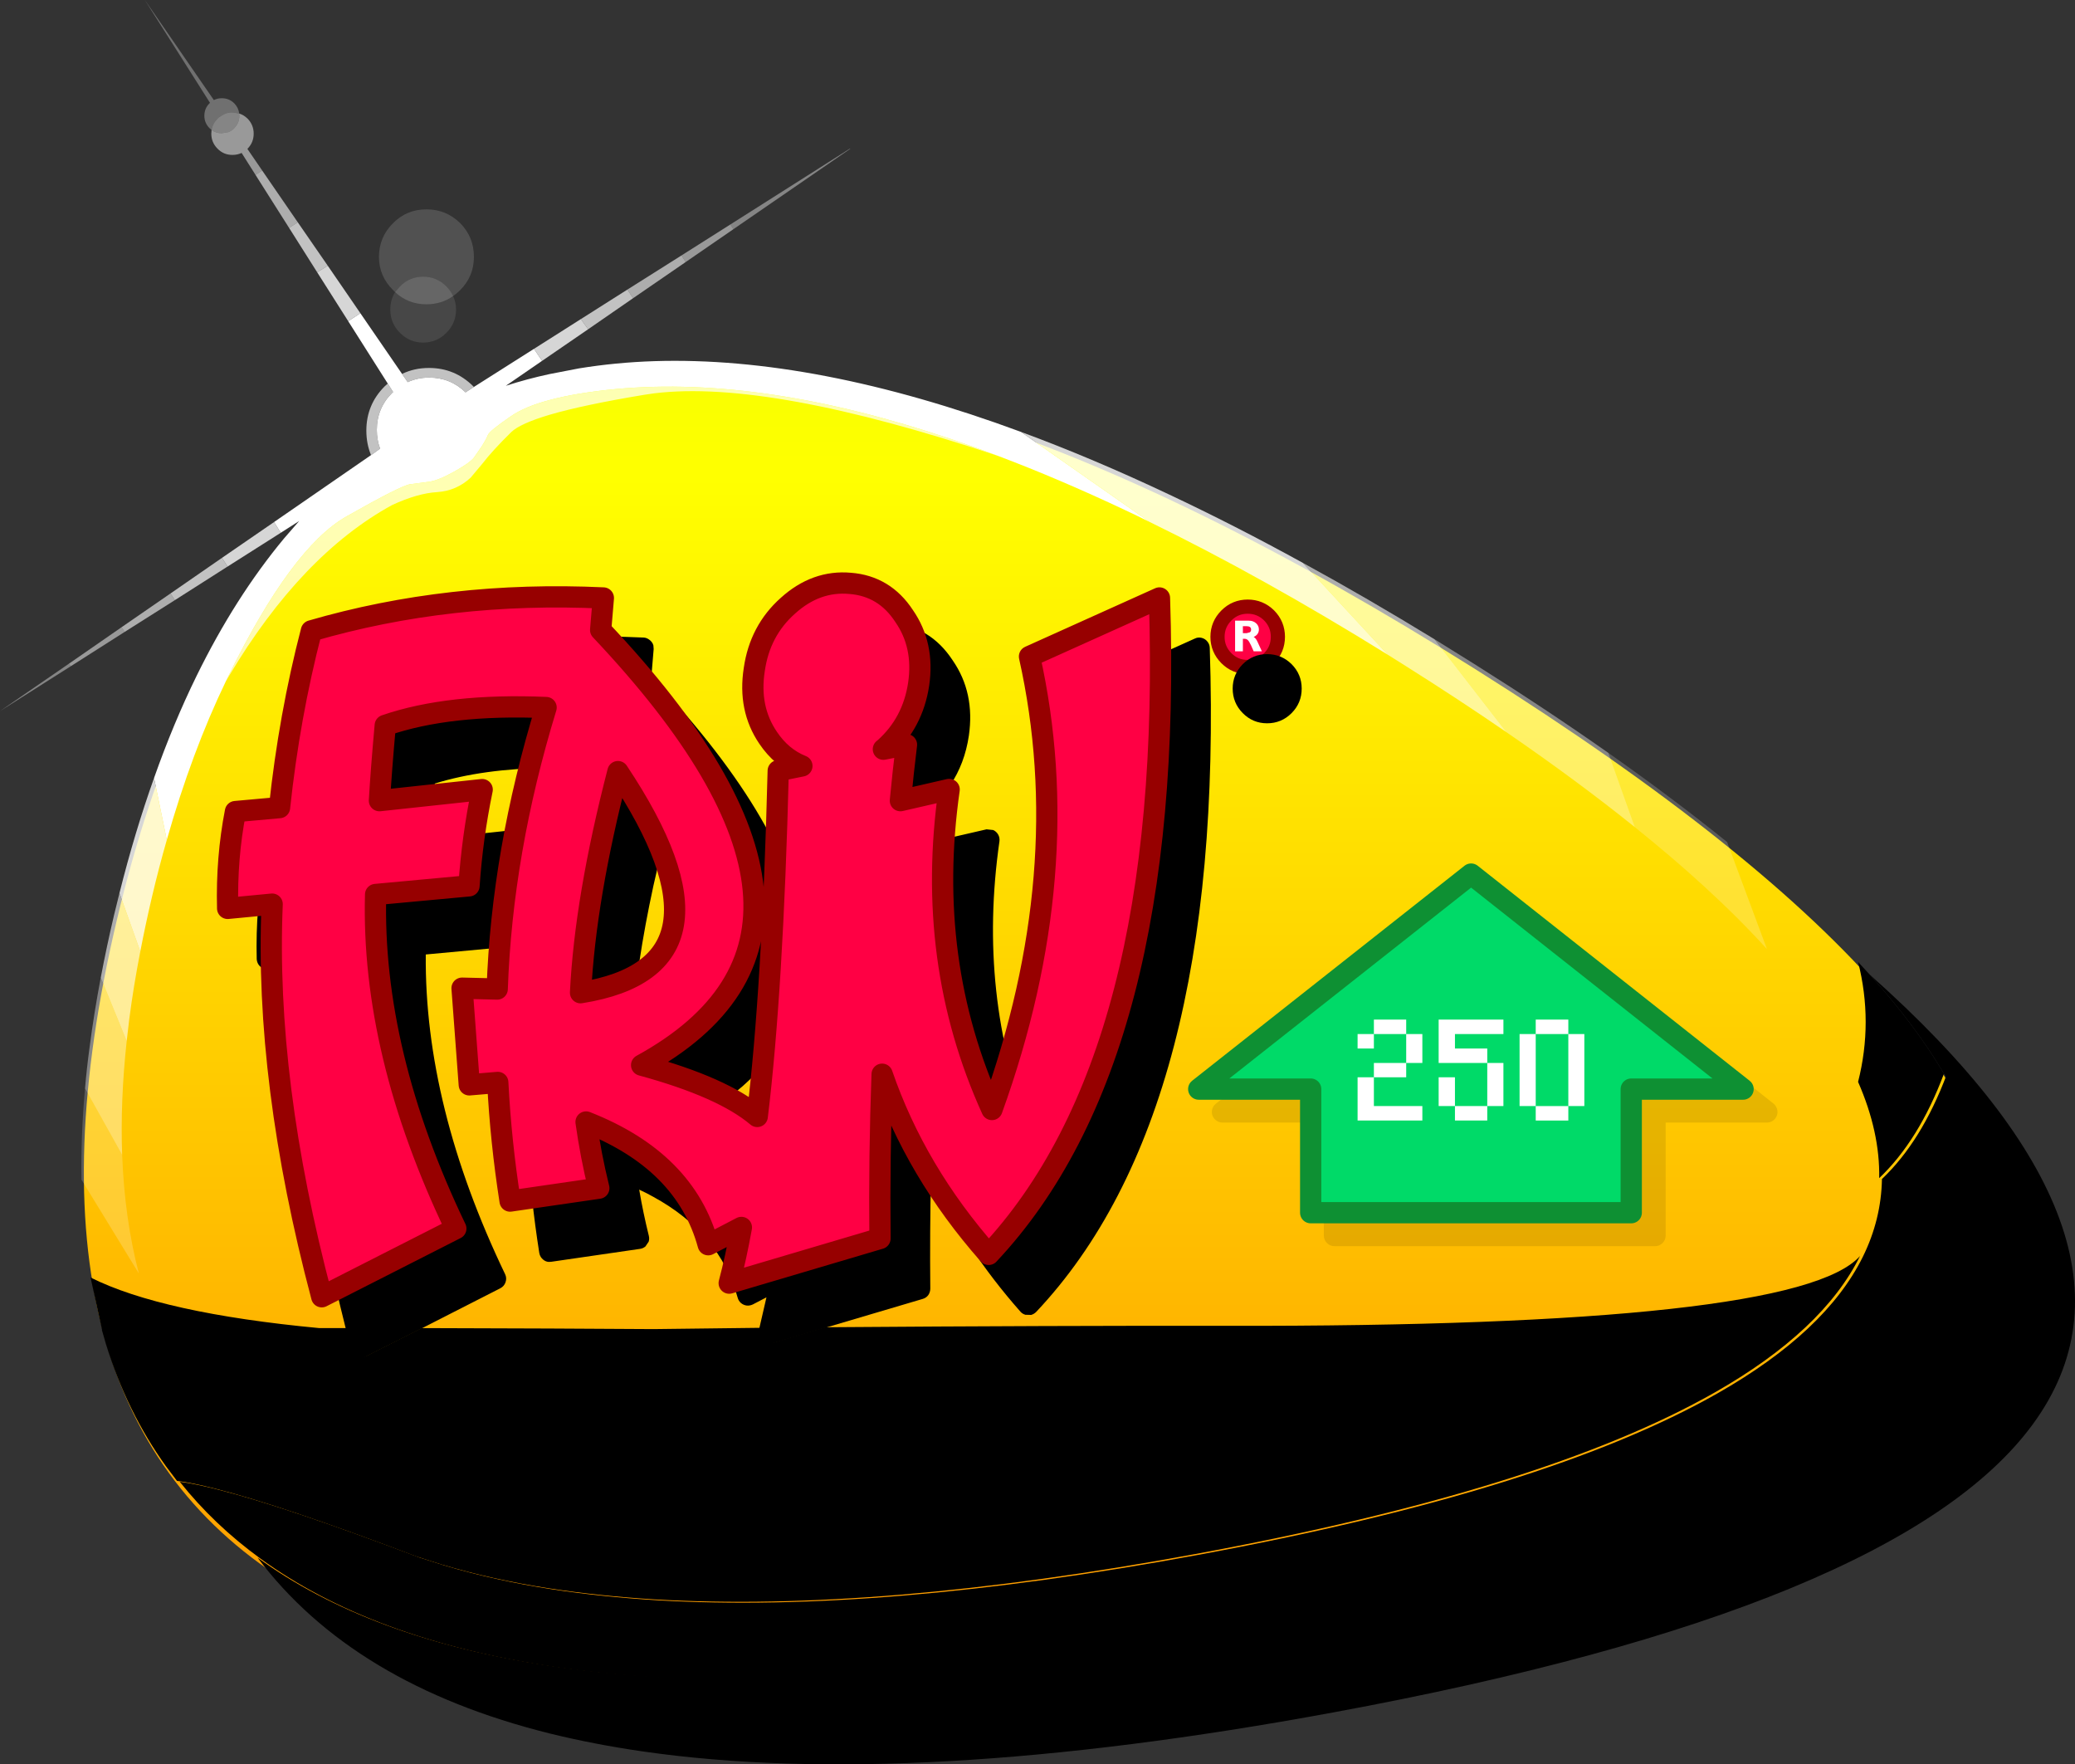<?xml version="1.0" encoding="UTF-8"?>
<svg xmlns="http://www.w3.org/2000/svg" width="732.08" height="622.39" xmlns:xlink="http://www.w3.org/1999/xlink" viewBox="0 0 732.08 622.39">
  <rect x="0" y="0" width="732.08" height="622.39" fill="#333333" stroke="none"/>
  <defs>
    <linearGradient id="Degradado_sin_nombre" data-name="Degradado sin nombre" x1="-3271.53" y1="814.87" x2="-1633.13" y2="814.87" gradientTransform="translate(1467.95 -11778.77) rotate(-90) scale(3.97 -1.35)" gradientUnits="userSpaceOnUse">
      <stop offset="0" stop-color="red"/>
      <stop offset=".16" stop-color="#ff0"/>
      <stop offset=".36" stop-color="lime"/>
      <stop offset=".5" stop-color="aqua"/>
      <stop offset=".67" stop-color="blue"/>
      <stop offset=".83" stop-color="#f0f"/>
      <stop offset="1" stop-color="red"/>
    </linearGradient>
  </defs>
  <g id="Capa_1" data-name="Capa 1">
    <path d="M520.99,236.36c266.27,167.67,239.45,281-80.45,340-319.9,59-453.03-24.82-399.4-251.45,53.63-226.67,213.58-256.18,479.85-88.55" fill="url(#Degradado_sin_nombre)" fill-rule="evenodd"/>
  </g>
  <g id="Capa_6" data-name="Capa 6">
    <path d="M122.02,468.8c-11.77-46.53-17.07-89.2-15.9-128l-11.45,1.1c-.7.07-1.35-.05-1.95-.35-.67-.33-1.18-.78-1.55-1.35-.37-.6-.57-1.25-.6-1.95-.3-12.13.65-23.78,2.85-34.95.13-.8.5-1.47,1.1-2,.57-.57,1.25-.9,2.05-1l12.7-1.25c2.33-20.63,6-40.55,11-59.75.13-.63.43-1.18.9-1.65.47-.47,1.02-.8,1.65-1,22.7-6.6,46.3-10.5,70.8-11.7l3.4-.15,4.15-.15c8.53-.23,17.17-.15,25.9.25.67.03,1.28.25,1.85.65.57.37,1.02.85,1.35,1.45l.25.65.1,1.3-.8,9.65.7.75c32.8,35.13,50.45,65.53,52.95,91.2l1.35-41.05c.03-.87.33-1.63.9-2.3.37-.47.83-.82,1.4-1.05-1.9-1.73-3.63-3.75-5.2-6.05-5.27-7.67-7.1-16.58-5.5-26.75v.05c1.43-10.07,5.78-18.32,13.05-24.75v-.05c7.5-6.77,15.78-9.7,24.85-8.8l-.05-.05c9.27.7,16.55,5.1,21.85,13.2,5.27,7.6,7.17,16.47,5.7,26.6-.97,6.53-3.15,12.33-6.55,17.4l.15.05c.73.33,1.3.87,1.7,1.6.37.7.52,1.45.45,2.25-.6,4.8-1.15,9.63-1.65,14.5l12.15-2.8,2.35.25c.73.33,1.32.87,1.75,1.6.4.73.55,1.52.45,2.35-5.2,36.27-1.53,70.23,11,101.9,17.17-51.83,20.48-101.33,9.95-148.5-.2-.87-.1-1.7.3-2.5.4-.8,1.02-1.38,1.85-1.75,15.3-6.87,30.58-13.75,45.85-20.65.77-.37,1.55-.45,2.35-.25.83.2,1.52.63,2.05,1.3.53.63.82,1.38.85,2.25,3.57,109.13-16.85,187.22-61.25,234.25-.5.5-1.08.85-1.75,1.05l-2.05-.05c-.7-.2-1.28-.57-1.75-1.1-13.23-14.97-23.75-30.95-31.55-47.95-.3,13.23-.38,26.5-.25,39.8,0,.83-.23,1.6-.7,2.3-.5.67-1.15,1.12-1.95,1.35l-34.8,10.3-18.4,5.45-2.6-.15c-.87-.4-1.48-1-1.85-1.8-.43-.83-.52-1.7-.25-2.6l.2-.7,2.55-11.05-4.8,2.5c-.7.33-1.42.47-2.15.4-.77-.1-1.45-.4-2.05-.9-.57-.5-.95-1.12-1.15-1.85-4.23-15.2-14.15-27.07-29.75-35.6-1.6-.9-3.27-1.75-5-2.55.93,5.5,2.07,10.93,3.4,16.3.17.7.15,1.38-.05,2.05l-1.15,1.7c-.57.47-1.2.75-1.9.85l-31.3,4.55-.9.05c-.67-.03-1.28-.27-1.85-.7-.83-.63-1.33-1.45-1.5-2.45-2.03-12.93-3.42-25.73-4.15-38.4l-6.2.55c-1.07.07-1.98-.23-2.75-.9-.83-.67-1.28-1.52-1.35-2.55l-2.55-34.1c-.07-.73.08-1.4.45-2,.33-.67.8-1.17,1.4-1.5.63-.37,1.3-.55,2-.55l8.7.2c.9-19.7,3.5-39.68,7.8-59.95,2.23-10.57,4.93-21.2,8.1-31.9l-8.1-.05c-15.53.2-28.93,2.05-40.2,5.55-.67,7.5-1.17,14.02-1.5,19.55l31.8-3.4c.8-.1,1.55.05,2.25.45.7.4,1.23.98,1.6,1.75.3.73.38,1.5.25,2.3-2.3,11.03-3.83,22.17-4.6,33.4-.07.93-.42,1.73-1.05,2.4-.67.63-1.45,1-2.35,1.1l-29.6,2.75c-.33,35.6,9,73.2,28,112.8.43.9.48,1.83.15,2.8-.33.97-.95,1.68-1.85,2.15l-28.15,14.35-19.15,9.7c-.7.33-1.42.47-2.15.4-.77-.1-1.43-.4-2-.9-.6-.53-.98-1.17-1.15-1.9l-1.9-7.3M233.57,299.25l-3.05,13.25c-4.03,18.63-6.58,35.58-7.65,50.85,2.77-.6,5.32-1.33,7.65-2.2,9.97-3.7,15.77-9.72,17.4-18.05,1.63-10.9-3.15-25.52-14.35-43.85M278.22,404.7c1.7-15.47,3.12-33.55,4.25-54.25-3.63,16.27-14.53,30.22-32.7,41.85,11.97,3.73,21.45,7.87,28.45,12.4" fill-rule="evenodd"/>
  </g>
  <g id="Capa_5" data-name="Capa 5" opacity=".1">
    <path d="M527.41,312.65c.87,0,1.65.27,2.35.8l95.95,75.85c.6.5,1.02,1.13,1.25,1.9.23.77.22,1.53-.05,2.3-.27.73-.72,1.33-1.35,1.8-.67.47-1.4.7-2.2.7h-35.7v39.85c0,1.03-.37,1.92-1.1,2.65-.73.73-1.62,1.1-2.65,1.1h-113.1c-1.03,0-1.92-.37-2.65-1.1-.73-.73-1.1-1.62-1.1-2.65v-39.85h-35.75c-.8,0-1.52-.23-2.15-.7-.67-.47-1.13-1.07-1.4-1.8-.27-.77-.28-1.53-.05-2.3s.67-1.4,1.3-1.9l96.1-75.85c.67-.53,1.43-.8,2.3-.8" fill-rule="evenodd"/>
  </g>
  <g id="Capa_2" data-name="Capa 2">
    <g>
      <path d="M409.07,210.94c3.53,107.87-16.55,185.05-60.25,231.55-17.17-19.43-29.7-40.62-37.6-63.55-.7,19.23-.95,38.55-.75,57.95l-53.2,15.75c1.57-5.9,3-12.45,4.3-19.65l-11.7,6.1c-5.37-19.7-19.73-34.13-43.1-43.3,1.1,7.9,2.6,15.68,4.5,23.35l-31.3,4.55c-2.2-14.1-3.65-28.05-4.35-41.85l-10.05.85-2.55-34.1,12.4.3c1.13-32.33,6.88-65.43,17.25-99.3-22.8-.97-41.72,1.13-56.75,6.3-.97,10.77-1.65,19.62-2.05,26.55l36.25-3.9c-2.33,11.23-3.88,22.55-4.65,33.95l-32.95,3.05c-1,37.13,8.43,76.42,28.3,117.85l-47.3,24.05c-13.43-50.7-19.27-96.87-17.5-138.5l-15.7,1.5c-.3-11.83.62-23.22,2.75-34.15l15.55-1.4c2.3-21.57,6.05-42.35,11.25-62.35,32.43-9.43,66.77-13.3,103-11.6l-.95,11.3c66.97,70.9,71.78,122.07,14.45,153.5,19.1,5.2,32.7,11.23,40.8,18.1,3.63-29.83,6.1-70.48,7.4-121.95l8.35-1.7c-4.77-1.9-8.73-5.2-11.9-9.9-4.7-6.9-6.33-14.93-4.9-24.1,1.3-9.13,5.25-16.63,11.85-22.5,6.63-6,13.97-8.63,22-7.9,8.07.63,14.4,4.47,19,11.5,4.77,6.87,6.48,14.87,5.15,24-1.37,9.17-5.37,16.72-12,22.65l-.45.35,8.15-1.6c-.8,6.53-1.52,13.12-2.15,19.75l17.2-3.95c-5.77,40.43-.73,78.07,15.1,112.9,20.17-55.9,24.58-109.17,13.25-159.8l45.85-20.65M218.02,272.19c-7.7,29.73-12.1,55.73-13.2,78,39.3-6.23,43.7-32.23,13.2-78" fill="#f04" fill-rule="evenodd"/>
      <path d="M462.42,384.19h-39.5l96.1-75.85,95.95,75.85h-39.45v43.6h-113.1v-43.6" fill="#00da68" fill-rule="evenodd"/>
    </g>
  </g>
  <g id="Capa_3" data-name="Capa 3">
    <path d="M464.07,383.36h-39.5l96.1-75.85,95.95,75.85h-39.45v43.6h-113.1v-43.6" fill="#00da68" fill-rule="evenodd"/>
    <path d="M462.42,384.19h-39.5l96.1-75.85,95.95,75.85h-39.45v43.6h-113.1v-43.6" fill="none" stroke="#0e9033" stroke-linecap="round" stroke-linejoin="round" stroke-width="7.5"/>
    <path d="M409.07,210.94c3.53,107.87-16.55,185.05-60.25,231.55-17.17-19.43-29.7-40.62-37.6-63.55-.7,19.23-.95,38.55-.75,57.95l-53.2,15.75c1.57-5.9,3-12.45,4.3-19.65l-11.7,6.1c-5.37-19.7-19.73-34.13-43.1-43.3,1.1,7.9,2.6,15.68,4.5,23.35l-31.3,4.55c-2.2-14.1-3.65-28.05-4.35-41.85l-10.05.85-2.55-34.1,12.4.3c1.13-32.33,6.88-65.43,17.25-99.3-22.8-.97-41.72,1.13-56.75,6.3-.97,10.77-1.65,19.62-2.05,26.55l36.25-3.9c-2.33,11.23-3.88,22.55-4.65,33.95l-32.95,3.05c-1,37.13,8.43,76.42,28.3,117.85l-47.3,24.05c-13.43-50.7-19.27-96.87-17.5-138.5l-15.7,1.5c-.3-11.83.62-23.22,2.75-34.15l15.55-1.4c2.3-21.57,6.05-42.35,11.25-62.35,32.43-9.43,66.77-13.3,103-11.6l-.95,11.3c66.97,70.9,71.78,122.07,14.45,153.5,19.1,5.2,32.7,11.23,40.8,18.1,3.63-29.83,6.1-70.48,7.4-121.95l8.35-1.7c-4.77-1.9-8.73-5.2-11.9-9.9-4.7-6.9-6.33-14.93-4.9-24.1,1.3-9.13,5.25-16.63,11.85-22.5,6.63-6,13.97-8.63,22-7.9,8.07.63,14.4,4.47,19,11.5,4.77,6.87,6.48,14.87,5.15,24-1.37,9.17-5.37,16.72-12,22.65l-.45.35,8.15-1.6c-.8,6.53-1.52,13.12-2.15,19.75l17.2-3.95c-5.77,40.43-.73,78.07,15.1,112.9,20.17-55.9,24.58-109.17,13.25-159.8l45.85-20.65M218.02,272.19c30.5,45.77,26.1,71.77-13.2,78,1.1-22.27,5.5-48.27,13.2-78" fill="none" stroke="#970000" stroke-linecap="round" stroke-linejoin="round" stroke-width="7.5"/>
  </g>
  <g id="Capa_7" data-name="Capa 7">
    <path d="M496.12,374.97v-10.2h5.7v10.2h-5.7v5.05h-11.4v10.15h17.1v5.1h-22.85v-15.25h5.75v-5.05h11.4M484.72,364.77v-5.1h11.4v5.1h-11.4v5.1h-5.75v-5.1h5.75M507.57,390.17v-10.15h5.75v10.15h-5.75M507.57,374.97v-15.3h22.85v5.1h-17.1v5.1h11.4v5.1h-17.15M541.82,395.28v-5.1h11.5v5.1h-11.5M524.72,390.17v5.1h-11.4v-5.1h11.4v-15.2h5.7v15.2h-5.7M536.12,364.77h5.7v25.4h-5.7v-25.4M553.32,364.77h5.65v25.4h-5.65v-25.4h-11.5v-5.1h11.5v5.1" fill="#fff" fill-rule="evenodd"/>
  </g>
  <g id="Capa_4" data-name="Capa 4">
    <g>
      <path d="M447.75,217.1c2.07,2.1,3.1,4.62,3.1,7.55s-1.03,5.45-3.1,7.55c-2.1,2.07-4.62,3.1-7.55,3.1s-5.43-1.03-7.5-3.1c-2.1-2.1-3.15-4.62-3.15-7.55s1.05-5.45,3.15-7.55c2.07-2.07,4.57-3.1,7.5-3.1,2.93,0,5.45,1.03,7.55,3.1" fill="#f04" fill-rule="evenodd"/>
      <path d="M447.75,217.1c2.07,2.1,3.1,4.62,3.1,7.55s-1.03,5.45-3.1,7.55c-2.1,2.07-4.62,3.1-7.55,3.1s-5.43-1.03-7.5-3.1c-2.1-2.1-3.15-4.62-3.15-7.55s1.05-5.45,3.15-7.55c2.07-2.07,4.57-3.1,7.5-3.1,2.93,0,5.45,1.03,7.55,3.1Z" fill="none" stroke="#970000" stroke-linecap="round" stroke-linejoin="round" stroke-width="5"/>
      <path d="M443.15,219.85c.67.6,1,1.33,1,2.2,0,1.2-.62,2.08-1.85,2.65.53.23,1.03.9,1.5,2l1.4,3.05h-2.9l-.9-2.05c-.47-1-.85-1.63-1.15-1.9-.33-.3-.68-.45-1.05-.45h-.7v4.4h-2.75v-10.8h4.85c1.03,0,1.88.3,2.55.9M438.5,223.35h1.35l1.1-.3c.3-.2.45-.52.45-.95,0-.8-.52-1.2-1.55-1.2h-1.35v2.45" fill="#fff" fill-rule="evenodd"/>
      <path d="M127.15,110.5l14.7,21.4,2,2.9c2.3-1.07,4.82-1.6,7.55-1.6,5,0,9.28,1.73,12.85,5.2l2.95-1.9,21.2-13.45,2.85,4.25-12.8,8.8c5.03-1.63,10.2-3.02,15.5-4.15l10.35-2c8.57-1.4,17.42-2.25,26.55-2.55,37.97-1.2,81.08,7.12,129.35,24.95l45.35,31.75c-2.93-1.47-5.87-2.88-8.8-4.25-15.33-7.23-30.18-13.57-44.55-19-45.3-17.13-85.75-25.27-121.35-24.4-9.17.23-18.02,1.05-26.55,2.45-3.8.63-7.25,1.37-10.35,2.2-5.8,1.53-10.35,3.43-13.65,5.7-5.07,3.47-7.78,5.68-8.15,6.65-.37.93-1.05,2.2-2.05,3.8l-2.9,4.2c-.97,1.23-3.3,2.88-7,4.95-3.73,2.07-6.68,3.25-8.85,3.55l-6.5.85c-2.13.23-9.65,4.02-22.55,11.35-12.93,7.3-26.83,26.07-41.7,56.3l-.9,1.85c-8.03,16.67-14.98,35.33-20.85,56l-4.5-21.85c4.53-12.83,9.53-24.83,15-36,9.07-18.5,19.37-34.68,30.9-48.55l5.3-6.1-6.5,4.15-2.35-3.8,34.2-23.6,1.65-1.15,1.55-1.15c-.77-2.03-1.15-4.23-1.15-6.6,0-5.1,1.8-9.45,5.4-13.05l.35-.3-1.9-3-13.95-22,4.3-2.8" fill="#fff" fill-rule="evenodd"/>
      <path d="M115.65,93.75l11.5,16.75-4.3,2.8-10.95-17.25,3.75-2.3M188.4,123.05l16.55-10.5,2.55,3.6-16.25,11.15-2.85-4.25M360.2,152.35c16.83,6.2,34.3,13.58,52.4,22.15,15.23,7.17,30.92,15.18,47.05,24.05l29.95,32.4c-29.43-18.27-57.45-33.88-84.05-46.85l-45.35-31.75M58.85,296.3c-1.87,6.5-3.62,13.22-5.25,20.15-1.53,6.53-2.9,12.93-4.1,19.2l-7.35-20.6c3.6-14.37,7.67-27.9,12.2-40.6l4.5,21.85M99.05,187.95l-18.75,11.9-2-3.05,18.4-12.65,2.35,3.8" fill="rgba(255, 255, 255, .8)" fill-rule="evenodd"/>
      <path d="M92.5,60.15l12.55,18.25-3.05,2-11.85-18.7,2.35-1.55M221.35,102.15l19.1-12.05,1.45,2.35-18.55,12.75-2-3.05M459.65,198.55c15.07,8.23,30.55,17.22,46.45,26.95l25.4,32.8c-11.2-7.7-23.1-15.52-35.7-23.45l-6.2-3.9-29.95-32.4M49.5,335.65c-1.6,8.2-2.9,16.17-3.9,23.9l-.9,7.7-9.15-22.4c1.37-7.23,2.93-14.6,4.7-22.1l1.9-7.7,7.35,20.6M61.7,211.7l-17.7,11.2-1.1-1.65,17.25-11.9,1.55,2.35" fill="rgba(255, 255, 255, .6)" fill-rule="evenodd"/>
      <path d="M74.65,45.85c.23-1.5.93-2.83,2.1-4l.55-.5,1.6-1c.93-.47,1.97-.7,3.1-.7l2.4.4.05.8c0,1.67-.6,3.12-1.8,4.35l-.25.25c-.53.5-1.13.88-1.8,1.15l-2.35.4c-1.37,0-2.57-.38-3.6-1.15M257.65,79.2l42.25-26.8.05.1-41.2,28.35-1.1-1.65M506.1,225.5l14,8.7c16.97,10.67,32.75,21.13,47.35,31.4l9.35,26.2c-13.5-10.87-28.6-22.03-45.3-33.5l-25.4-32.8M44.7,367.25c-1.53,14.13-2.07,27.52-1.6,40.15l-13.1-23.45c.4-4.73.93-9.55,1.6-14.45,1.03-8,2.35-16.22,3.95-24.65l9.15,22.4M25,235L0,250.85l24.35-16.75.65.9" fill="rgba(255, 255, 255, .4)" fill-rule="evenodd"/>
      <path d="M567.45,265.6c15.27,10.73,29.23,21.22,41.9,31.45l14.05,37.75c-6.57-7.23-13.97-14.62-22.2-22.15-7.47-6.83-15.6-13.78-24.4-20.85l-9.35-26.2M43.1,407.4c.57,15.03,2.53,28.98,5.9,41.85l-20.25-33.1c-.17-10.3.25-21.03,1.25-32.2l13.1,23.45" fill="rgba(255, 255, 255, .2)" fill-rule="evenodd"/>
      <path d="M291.1,468.2c55.13-.4,102.35-.57,141.65-.5,134.2.27,208.7-7.95,223.5-24.65-8.7,17.6-25.78,33.65-51.25,48.15-40.2,22.87-101.3,41.87-183.3,57-74.63,13.77-138.25,19.1-190.85,16-12.97-.8-25.27-2.08-36.9-3.85-13.63-2.1-26.35-4.92-38.15-8.45l-8.8-2.8c-31.53-11.97-55.15-19.93-70.85-23.9-5.57-1.43-10.13-2.37-13.7-2.8l-3.85-5.1c-9.23-12.8-16.32-27.22-21.25-43.25l-1.4-4.9v-.05h.05l-4.05-18.45c16.73,8.4,43.63,14.35,80.7,17.85h9.7l1.9,7.3c.17.73.55,1.37,1.15,1.9.57.5,1.23.8,2,.9.73.07,1.45-.07,2.15-.4l19.15-9.7,45.25.15,36.1.2h.8l37.35-.45-.2.7c-.27.9-.18,1.77.25,2.6.37.8.98,1.4,1.85,1.8l2.6.15,18.4-5.45M663,415.6c.2-10.83-2.28-22.15-7.45-33.95,3.57-14.1,3.57-28.2,0-42.3l4.1,4.45c10.83,12.03,19.57,23.68,26.2,34.95-5.9,15.7-13.52,27.98-22.85,36.85" fill-rule="evenodd"/>
      <path d="M74.65,45.85c1.03.77,2.23,1.15,3.6,1.15l2.35-.4c.67-.27,1.27-.65,1.8-1.15l.25-.25c1.2-1.23,1.8-2.68,1.8-4.35l-.05-.8c1.07.33,2.05.93,2.95,1.8,1.43,1.47,2.15,3.23,2.15,5.3s-.72,3.83-2.15,5.3l-.05.1,5.2,7.6-2.35,1.55-4.9-7.75c-1,.47-2.08.7-3.25.7-2.07,0-3.82-.73-5.25-2.2-1.47-1.47-2.2-3.23-2.2-5.3l.1-1.3M240.45,90.1l17.2-10.9,1.1,1.65-16.85,11.6-1.45-2.35M44,222.9l-19,12.1-.65-.9,18.55-12.85,1.1,1.65" fill="rgba(255, 255, 255, .5)" fill-rule="evenodd"/>
      <path d="M105.05,78.4l10.6,15.35-3.75,2.3-9.9-15.65,3.05-2M141.85,131.9c2.87-1.4,6.03-2.1,9.5-2.1,6.1,0,11.32,2.17,15.65,6.5l.2.2-2.95,1.9c-3.57-3.47-7.85-5.2-12.85-5.2-2.73,0-5.25.53-7.55,1.6l-2-2.9M204.95,112.55l16.4-10.4,2,3.05-15.85,10.95-2.55-3.6M352.2,160.85c-53.97-18.03-94.42-25.4-121.35-22.1l-3.45.5c-14.33,2.37-25.48,4.72-33.45,7.05-6.97,2.07-11.5,4.12-13.6,6.15-4.47,4.4-7.85,8.1-10.15,11.1l-4.15,4.95c-3.33,3.1-7.28,4.8-11.85,5.1-4.57.27-9.85,1.78-15.85,4.55-21.37,11.7-40.55,31.8-57.55,60.3l-1.1,1.85.9-1.85c14.87-30.23,28.77-49,41.7-56.3,12.9-7.33,20.42-11.12,22.55-11.35l6.5-.85c2.17-.3,5.12-1.48,8.85-3.55,3.7-2.07,6.03-3.72,7-4.95l2.9-4.2c1-1.6,1.68-2.87,2.05-3.8.37-.97,3.08-3.18,8.15-6.65,3.3-2.27,7.85-4.17,13.65-5.7,3.1-.83,6.55-1.57,10.35-2.2,8.53-1.4,17.38-2.22,26.55-2.45,35.6-.87,76.05,7.27,121.35,24.4M80.3,199.85l-18.6,11.85-1.55-2.35,18.15-12.55,2,3.05M130.9,160.55c-1.1-2.67-1.65-5.55-1.65-8.65,0-6.1,2.15-11.3,6.45-15.6l1.1-1,1.9,3-.35.3c-3.6,3.6-5.4,7.95-5.4,13.05,0,2.37.38,4.57,1.15,6.6l-1.55,1.15-1.65,1.15" fill="rgba(255, 255, 255, .7)" fill-rule="evenodd"/>
      <path d="M659.65,343.8c140.1,124.4,76.97,211.17-189.4,260.3-99.2,18.3-180.43,22.87-243.7,13.7-11.47-1.67-22.33-3.77-32.6-6.3-46.33-11.53-80.7-32.22-103.1-62.05,26.1,19.03,60.47,31.75,103.1,38.15,11.67,1.77,23.97,3.05,36.9,3.85,57.37,3.6,126.97-2.15,208.8-17.25,217.3-40.07,299.37-105.22,246.2-195.45-6.63-11.27-15.37-22.92-26.2-34.95" fill-rule="evenodd"/>
      <path d="M84.4,40.05l-2.4-.4c-1.13,0-2.17.23-3.1.7l-1.6,1-.55.5c-1.17,1.17-1.87,2.5-2.1,4l-.75-.65c-1.2-1.23-1.8-2.68-1.8-4.35,0-1.73.6-3.2,1.8-4.4l.2-.15L51.1,0l24.35,35.3c.83-.43,1.77-.65,2.8-.65,1.73,0,3.2.6,4.4,1.8,1,1.03,1.58,2.23,1.75,3.6" fill="rgba(255, 255, 255, .3)" fill-rule="evenodd"/>
      <path d="M159.85,104.45c.7,1.43,1.05,3.02,1.05,4.75,0,3.2-1.13,5.93-3.4,8.2-2.3,2.3-5.03,3.45-8.2,3.45-3.2,0-5.93-1.15-8.2-3.45-2.27-2.27-3.4-5-3.4-8.2,0-2.27.57-4.32,1.7-6.15,3.07,2.87,6.75,4.3,11.05,4.3,3.53,0,6.67-.97,9.4-2.9" fill="rgba(255, 255, 255, .1)" fill-rule="evenodd"/>
      <path d="M139.4,103.05l1.7-2c2.27-2.3,5-3.45,8.2-3.45,3.17,0,5.9,1.15,8.2,3.45,1,1,1.78,2.13,2.35,3.4-2.73,1.93-5.87,2.9-9.4,2.9-4.3,0-7.98-1.43-11.05-4.3" fill="rgba(255, 255, 255, .25)" fill-rule="evenodd"/>
      <path d="M139.4,103.05l-.7-.7c-3.33-3.27-5-7.18-5-11.75s1.67-8.63,5-11.9c3.2-3.23,7.12-4.85,11.75-4.85s8.6,1.62,11.9,4.85c3.23,3.27,4.85,7.23,4.85,11.9s-1.62,8.48-4.85,11.75c-.77.77-1.6,1.47-2.5,2.1-.57-1.27-1.35-2.4-2.35-3.4-2.3-2.3-5.03-3.45-8.2-3.45-3.2,0-5.93,1.15-8.2,3.45l-1.7,2" fill="rgba(255, 255, 255, .15)" fill-rule="evenodd"/>
      <path d="M459.25,242.9c0,3.37-1.18,6.25-3.55,8.65-2.4,2.4-5.28,3.6-8.65,3.6s-6.23-1.2-8.6-3.6-3.55-5.28-3.55-8.65c0-3.33,1.18-6.2,3.55-8.6,2.37-2.37,5.23-3.55,8.6-3.55,3.37,0,6.25,1.18,8.65,3.55,2.37,2.4,3.55,5.27,3.55,8.6" fill-rule="evenodd"/>
    </g>
    <path d="M657.22,443.36c4.33-8.77,6.58-17.92,6.75-27.45,9.33-8.87,16.95-21.15,22.85-36.85,53.17,90.23-28.9,155.38-246.2,195.45-81.83,15.1-151.43,20.85-208.8,17.25-12.93-.8-25.23-2.08-36.9-3.85-42.63-6.4-77-19.12-103.1-38.15-10.9-7.93-20.37-16.95-28.4-27.05,3.57.43,8.13,1.37,13.7,2.8,15.7,3.97,39.32,11.93,70.85,23.9l8.8,2.8c11.8,3.53,24.52,6.35,38.15,8.45,11.63,1.77,23.93,3.05,36.9,3.85,52.6,3.1,116.22-2.23,190.85-16,82-15.13,143.1-34.13,183.3-57,25.47-14.5,42.55-30.55,51.25-48.15" fill-rule="evenodd"/>
  </g>
</svg>